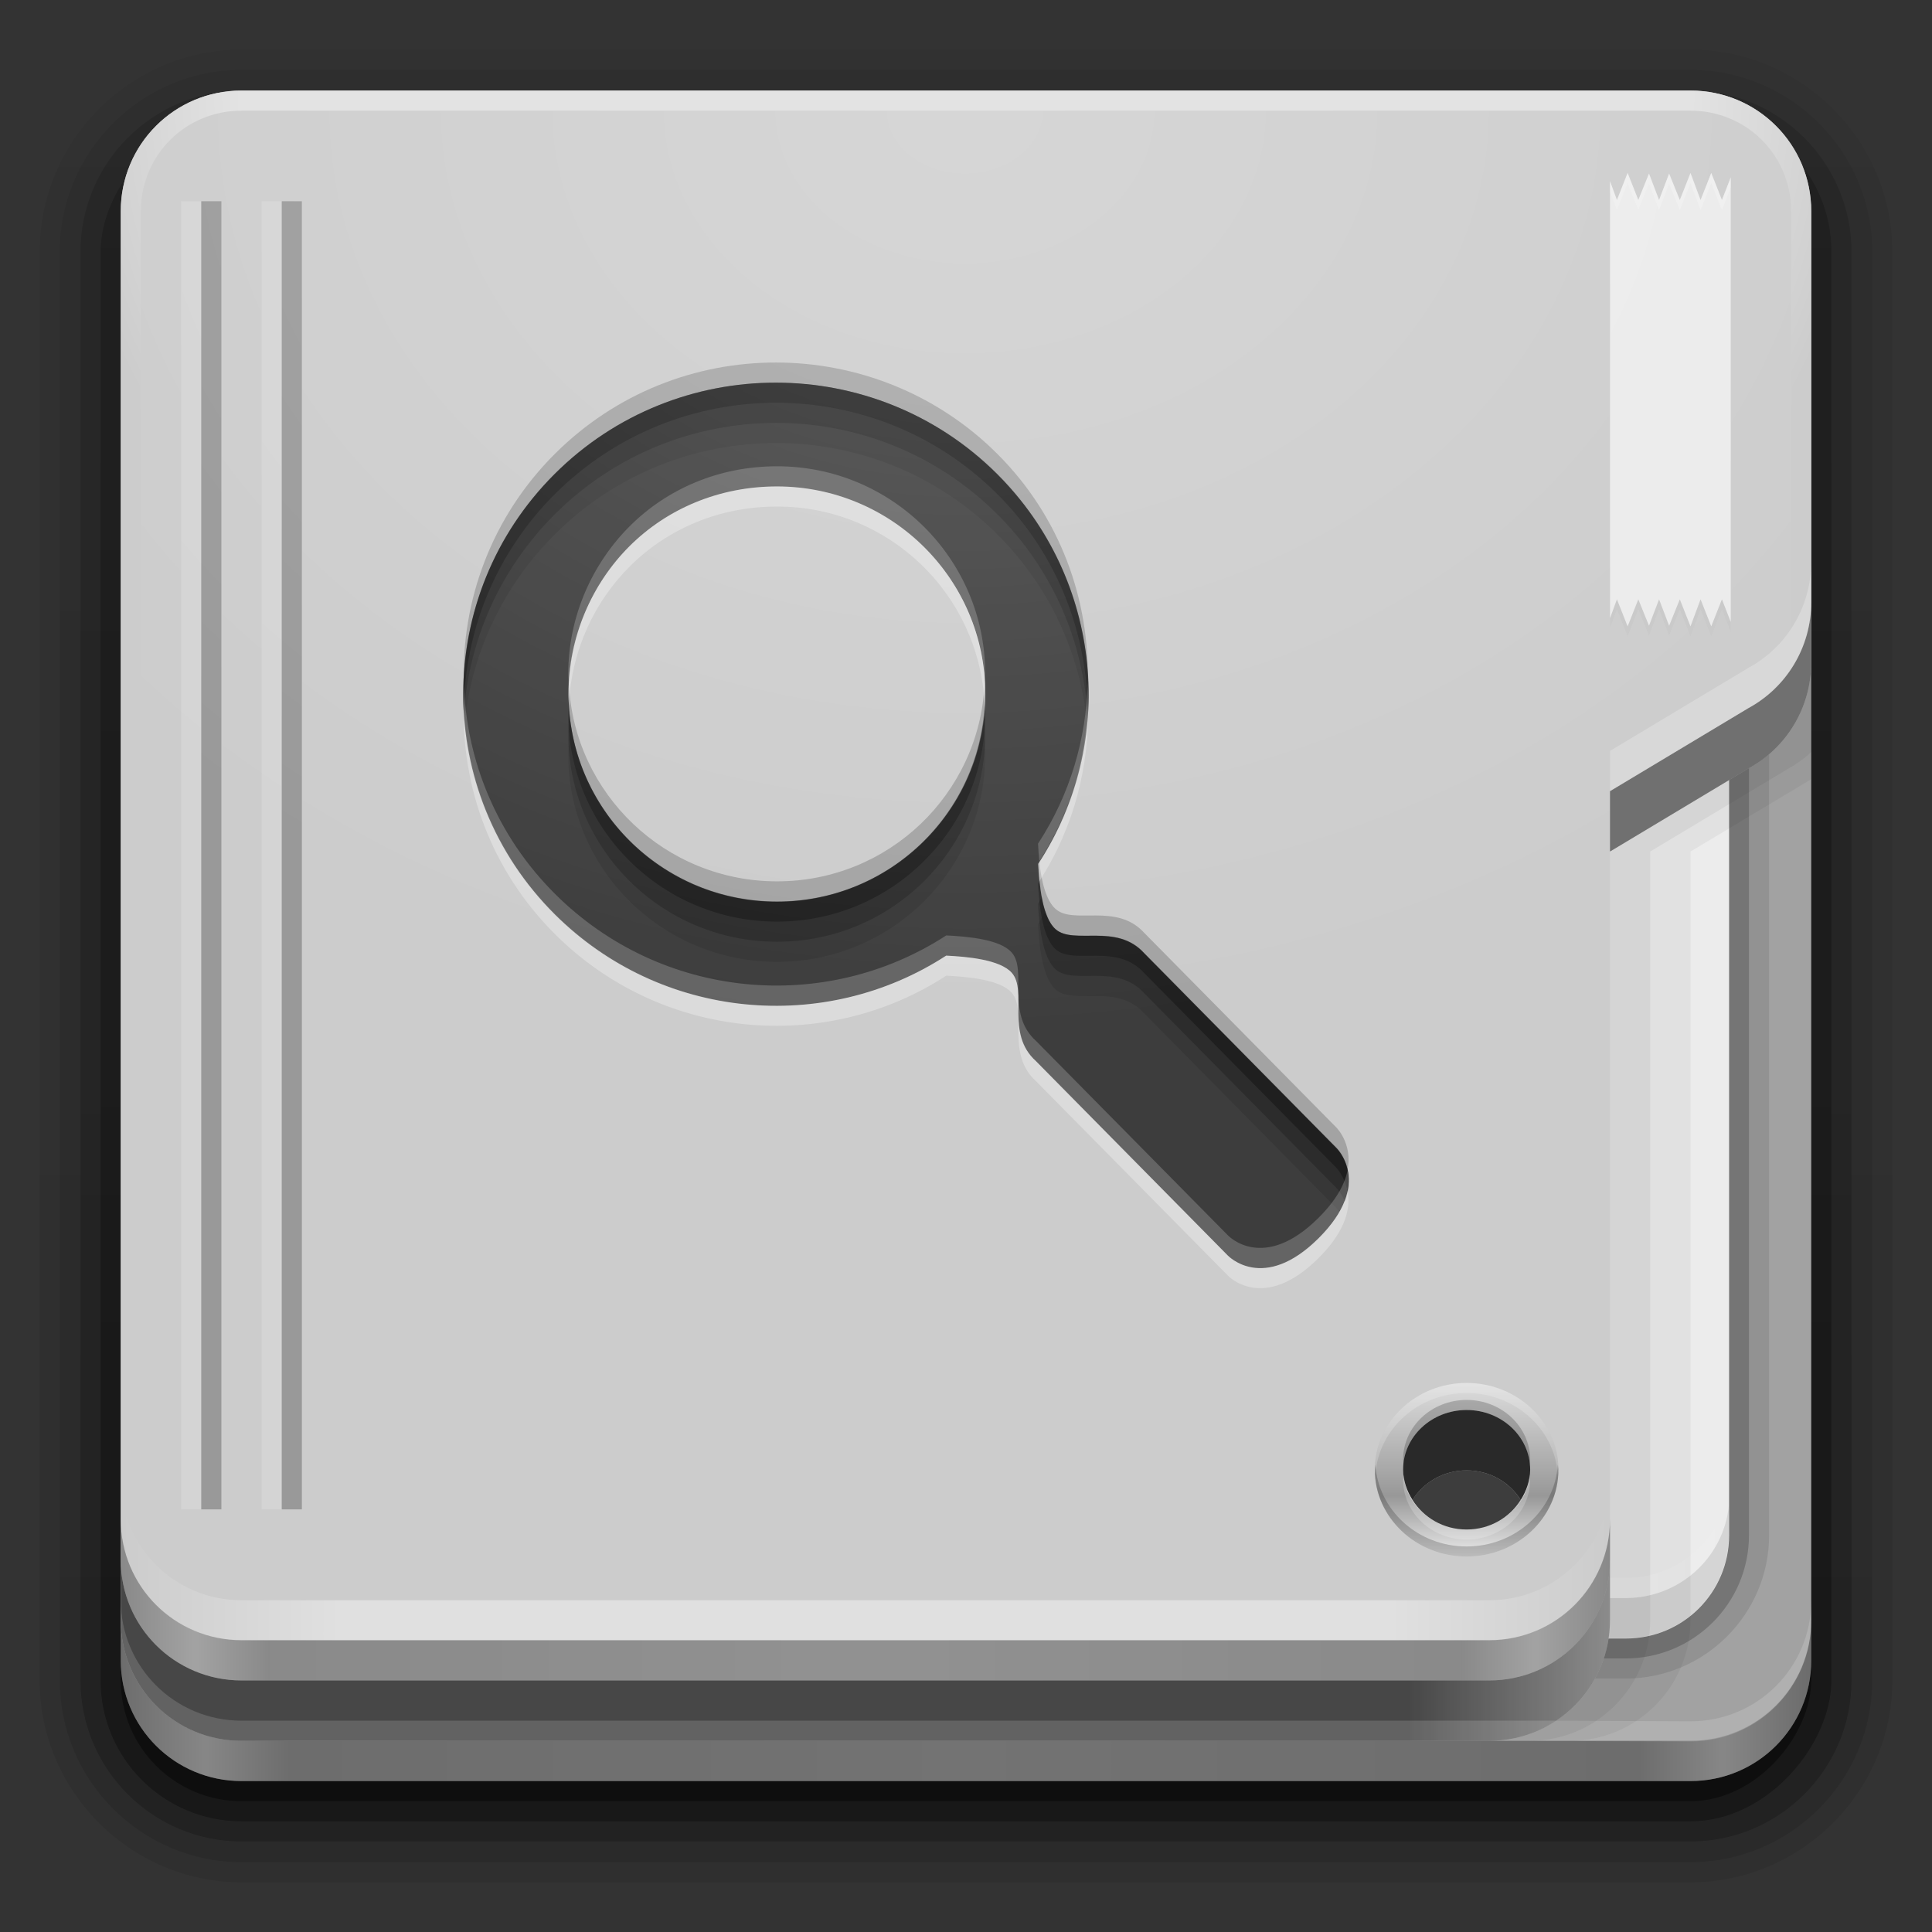 <?xml version="1.0" encoding="UTF-8" standalone="no"?>
<!-- Created with Inkscape (http://www.inkscape.org/) -->

<svg
   xmlns:dc="http://purl.org/dc/elements/1.1/"
   xmlns:cc="http://creativecommons.org/ns#"
   xmlns:rdf="http://www.w3.org/1999/02/22-rdf-syntax-ns#"
   xmlns:svg="http://www.w3.org/2000/svg"
   xmlns="http://www.w3.org/2000/svg"
   xmlns:xlink="http://www.w3.org/1999/xlink"
   xmlns:sodipodi="http://sodipodi.sourceforge.net/DTD/sodipodi-0.dtd"
   xmlns:inkscape="http://www.inkscape.org/namespaces/inkscape"
   version="1.0"
   width="96"
   height="96"
   id="svg2408"
   inkscape:version="0.48.2 r9819"
   sodipodi:docname="folder-saved-search.svg">
  <rect width="100%" height="100%" fill="#333333" stroke="none"/>
  <sodipodi:namedview
     pagecolor="#ffffff"
     bordercolor="#666666"
     borderopacity="1"
     objecttolerance="10"
     gridtolerance="10"
     guidetolerance="10"
     inkscape:pageopacity="0"
     inkscape:pageshadow="2"
     inkscape:window-width="1238"
     inkscape:window-height="734"
     id="namedview70"
     showgrid="false"
     inkscape:zoom="1.0463433"
     inkscape:cx="125.40623"
     inkscape:cy="76.972037"
     inkscape:window-x="20"
     inkscape:window-y="0"
     inkscape:window-maximized="0"
     inkscape:current-layer="svg2408"
     inkscape:object-paths="true"
     inkscape:snap-intersection-paths="true"
     inkscape:object-nodes="true"
     inkscape:snap-smooth-nodes="true"
     inkscape:snap-midpoints="true"
     inkscape:snap-object-midpoints="true"
     inkscape:snap-center="true"
     inkscape:snap-bbox="true"
     inkscape:bbox-paths="true"
     inkscape:bbox-nodes="true"
     inkscape:snap-bbox-edge-midpoints="true"
     inkscape:snap-bbox-midpoints="true"
     showguides="true"
     inkscape:guide-bbox="true"
     inkscape:snap-global="true" />
  <defs
     id="defs2410">
    <linearGradient
       x1="45.448"
       y1="92.54"
       x2="45.448"
       y2="7.017"
       id="ButtonShadow"
       gradientUnits="userSpaceOnUse"
       gradientTransform="scale(1.006,0.994)">
      <stop
         id="stop3750"
         style="stop-color:#000000;stop-opacity:1"
         offset="0" />
      <stop
         id="stop3752"
         style="stop-color:#000000;stop-opacity:0.588"
         offset="1" />
    </linearGradient>
    <filter
       color-interpolation-filters="sRGB"
       id="filter3174">
      <feGaussianBlur
         id="feGaussianBlur3176"
         stdDeviation="1.71" />
    </filter>
    <radialGradient
       inkscape:collect="always"
       xlink:href="#linearGradient3888-8"
       id="radialGradient4264"
       cx="168"
       cy="-3.484"
       fx="168"
       fy="-3.484"
       r="41"
       gradientTransform="matrix(-1.378,0,0,-1.111,399.449,1.63)"
       gradientUnits="userSpaceOnUse" />
    <linearGradient
       inkscape:collect="always"
       id="linearGradient3888-8">
      <stop
         style="stop-color:#ffffff;stop-opacity:1;"
         offset="0"
         id="stop3890-4" />
      <stop
         style="stop-color:#ffffff;stop-opacity:0;"
         offset="1"
         id="stop3892-5" />
    </linearGradient>
    <linearGradient
       inkscape:collect="always"
       xlink:href="#linearGradient4188-0"
       id="linearGradient4259"
       gradientUnits="userSpaceOnUse"
       gradientTransform="translate(20,0)"
       x1="106"
       y1="77.516"
       x2="180"
       y2="77.516" />
    <linearGradient
       id="linearGradient4188-0">
      <stop
         style="stop-color:#ffffff;stop-opacity:0;"
         offset="0"
         id="stop4190-3" />
      <stop
         id="stop4198-6"
         offset="0.15"
         style="stop-color:#ffffff;stop-opacity:1;" />
      <stop
         id="stop4196-1"
         offset="0.85"
         style="stop-color:#ffffff;stop-opacity:1;" />
      <stop
         style="stop-color:#ffffff;stop-opacity:0;"
         offset="1"
         id="stop4192-0" />
    </linearGradient>
    <linearGradient
       inkscape:collect="always"
       xlink:href="#linearGradient3832-6"
       id="linearGradient4251"
       gradientUnits="userSpaceOnUse"
       gradientTransform="translate(220,-0.984)"
       x1="-94"
       y1="82.984"
       x2="-10.188"
       y2="82.984" />
    <linearGradient
       id="linearGradient3832-6">
      <stop
         style="stop-color:#000000;stop-opacity:1;"
         offset="0"
         id="stop3834-3" />
      <stop
         id="stop3842-2"
         offset="0.05"
         style="stop-color:#ffffff;stop-opacity:1;" />
      <stop
         style="stop-color:#000000;stop-opacity:1;"
         offset="0.1"
         id="stop3846-0" />
      <stop
         id="stop3840-6"
         offset="0.5"
         style="stop-color:#000000;stop-opacity:0.498;" />
      <stop
         style="stop-color:#000000;stop-opacity:1;"
         offset="0.9"
         id="stop3844-1" />
      <stop
         id="stop3848-5"
         offset="0.95"
         style="stop-color:#ffffff;stop-opacity:1;" />
      <stop
         style="stop-color:#000000;stop-opacity:1;"
         offset="1"
         id="stop3836-5" />
    </linearGradient>
    <radialGradient
       inkscape:collect="always"
       xlink:href="#linearGradient4091-4"
       id="radialGradient4247"
       gradientUnits="userSpaceOnUse"
       gradientTransform="matrix(-1.072,0,0,-0.875,219.464,-19.126)"
       cx="48"
       cy="-27"
       fx="48"
       fy="-27"
       r="42" />
    <linearGradient
       id="linearGradient4091-4">
      <stop
         style="stop-color:#ffffff;stop-opacity:1;"
         offset="0"
         id="stop4093-7" />
      <stop
         id="stop4099-6"
         offset="0.8"
         style="stop-color:#ffffff;stop-opacity:1;" />
      <stop
         style="stop-color:#ffffff;stop-opacity:0;"
         offset="1"
         id="stop4095-5" />
    </linearGradient>
    <linearGradient
       inkscape:collect="always"
       xlink:href="#linearGradient3832-6"
       id="linearGradient4242"
       gradientUnits="userSpaceOnUse"
       gradientTransform="translate(220,-0.984)"
       x1="-94"
       y1="82.984"
       x2="-20"
       y2="82.984" />
    <linearGradient
       inkscape:collect="always"
       xlink:href="#linearGradient3874-6"
       id="linearGradient4239"
       gradientUnits="userSpaceOnUse"
       x1="70.031"
       y1="82"
       x2="89.474"
       y2="82"
       gradientTransform="translate(120,0)" />
    <linearGradient
       inkscape:collect="always"
       id="linearGradient3874-6">
      <stop
         style="stop-color:#000000;stop-opacity:1;"
         offset="0"
         id="stop3876-9" />
      <stop
         style="stop-color:#000000;stop-opacity:0;"
         offset="1"
         id="stop3878-3" />
    </linearGradient>
    <linearGradient
       inkscape:collect="always"
       xlink:href="#linearGradient4144-8-7"
       id="linearGradient4235"
       gradientUnits="userSpaceOnUse"
       gradientTransform="translate(110,0)"
       x1="72.875"
       y1="68.719"
       x2="72.875"
       y2="77.344" />
    <linearGradient
       id="linearGradient4144-8-7">
      <stop
         style="stop-color:#dddddd;stop-opacity:1;"
         offset="0"
         id="stop4146-4-4" />
      <stop
         id="stop4152-5-5"
         offset="0.65"
         style="stop-color:#989898;stop-opacity:1;" />
      <stop
         style="stop-color:#eaeaea;stop-opacity:1;"
         offset="1"
         id="stop4148-0-2" />
    </linearGradient>
    <linearGradient
       inkscape:collect="always"
       xlink:href="#linearGradient4188-5-4"
       id="linearGradient4863-5"
       gradientUnits="userSpaceOnUse"
       x1="112.094"
       y1="76.609"
       x2="183.906"
       y2="76.609" />
    <linearGradient
       id="linearGradient4188-5-4">
      <stop
         style="stop-color:#ffffff;stop-opacity:0;"
         offset="0"
         id="stop4190-0-7" />
      <stop
         id="stop4198-3-4"
         offset="0.15"
         style="stop-color:#ffffff;stop-opacity:1;" />
      <stop
         id="stop4196-6-4"
         offset="0.85"
         style="stop-color:#ffffff;stop-opacity:1;" />
      <stop
         style="stop-color:#ffffff;stop-opacity:0;"
         offset="1"
         id="stop4192-1-3" />
    </linearGradient>
    <linearGradient
       y2="90.733"
       x2="32.075"
       y1="6.165"
       x1="32.075"
       spreadMethod="pad"
       gradientTransform="matrix(1.005,0,0,-0.995,1.969,93.531)"
       gradientUnits="userSpaceOnUse"
       id="linearGradient3216-0"
       xlink:href="#gradient0-3-7"
       inkscape:collect="always" />
    <linearGradient
       id="gradient0-3-7"
       gradientTransform="scale(1.005,0.995)"
       gradientUnits="userSpaceOnUse"
       x1="32.075"
       y1="6.165"
       x2="32.075"
       y2="90.733"
       spreadMethod="pad">
      <stop
         stop-color="#000000"
         offset="0"
         stop-opacity="1"
         id="stop7-7-8" />
      <stop
         stop-color="#000000"
         offset="1"
         stop-opacity="0.588"
         id="stop9-4-6" />
    </linearGradient>
    <linearGradient
       inkscape:collect="always"
       xlink:href="#gradient1-6-8"
       id="linearGradient3059-7-8"
       gradientUnits="userSpaceOnUse"
       gradientTransform="matrix(1.006,0,0,-0.994,2.969,92.531)"
       spreadMethod="pad"
       x1="32.071"
       y1="6.166"
       x2="32.071"
       y2="90.744" />
    <linearGradient
       id="gradient1-6-8"
       gradientTransform="scale(1.006,0.994)"
       gradientUnits="userSpaceOnUse"
       x1="32.071"
       y1="6.166"
       x2="32.071"
       y2="90.744"
       spreadMethod="pad">
      <stop
         stop-color="#000000"
         offset="0"
         stop-opacity="1"
         id="stop12-5-4" />
      <stop
         stop-color="#000000"
         offset="1"
         stop-opacity="0.588"
         id="stop14-6-3" />
    </linearGradient>
    <linearGradient
       inkscape:collect="always"
       xlink:href="#gradient2-5-4"
       id="linearGradient3056-1-1"
       gradientUnits="userSpaceOnUse"
       gradientTransform="matrix(1.006,0,0,-0.994,4,91.5)"
       spreadMethod="pad"
       x1="32.067"
       y1="6.167"
       x2="32.067"
       y2="90.756" />
    <linearGradient
       id="gradient2-5-4"
       gradientTransform="scale(1.006,0.994)"
       gradientUnits="userSpaceOnUse"
       x1="32.067"
       y1="6.167"
       x2="32.067"
       y2="90.756"
       spreadMethod="pad">
      <stop
         stop-color="#000000"
         offset="0"
         stop-opacity="1"
         id="stop17-5-9" />
      <stop
         stop-color="#000000"
         offset="1"
         stop-opacity="0.588"
         id="stop19-4-2" />
    </linearGradient>
    <linearGradient
       inkscape:collect="always"
       xlink:href="#gradient3-2-6"
       id="linearGradient3053-3-0"
       gradientUnits="userSpaceOnUse"
       gradientTransform="matrix(1.006,0,0,0.994,5,-90.5)"
       spreadMethod="pad"
       x1="32.063"
       y1="6.168"
       x2="32.063"
       y2="90.768" />
    <linearGradient
       id="gradient3-2-6"
       gradientTransform="scale(1.006,0.994)"
       gradientUnits="userSpaceOnUse"
       x1="32.063"
       y1="6.168"
       x2="32.063"
       y2="90.768"
       spreadMethod="pad">
      <stop
         stop-color="#000000"
         offset="0"
         stop-opacity="1"
         id="stop22-0-8" />
      <stop
         stop-color="#000000"
         offset="1"
         stop-opacity="0.588"
         id="stop24-6-9" />
    </linearGradient>
    <linearGradient
       id="gradient4-1-6"
       gradientUnits="userSpaceOnUse"
       x1="32.251"
       y1="6.132"
       x2="32.251"
       y2="90.239"
       spreadMethod="pad">
      <stop
         stop-color="#000000"
         offset="0"
         stop-opacity="1"
         id="stop27-0-6" />
      <stop
         stop-color="#000000"
         offset="1"
         stop-opacity="0.588"
         id="stop29-6-4" />
    </linearGradient>
    <linearGradient
       y2="90.239"
       x2="32.251"
       y1="6.132"
       x1="32.251"
       spreadMethod="pad"
       gradientTransform="translate(6,-89.5)"
       gradientUnits="userSpaceOnUse"
       id="linearGradient3265"
       xlink:href="#gradient4-1-6"
       inkscape:collect="always" />
  </defs>
  <g
     id="layer2"
     style="display:none">
    <rect
       width="86"
       height="85"
       rx="6"
       ry="6"
       x="5"
       y="7"
       id="rect3745"
       style="opacity:0.9;fill:url(#ButtonShadow);fill-opacity:1;fill-rule:nonzero;stroke:none;filter:url(#filter3174)" />
  </g>
  <g
     id="g3943-9">
    <path
       id="path3786-4-5"
       d="m 12,93.531 c -5.511,0 -10.031,-4.52 -10.031,-10.031 l 0,-71 c 0,-5.511 4.52,-10.031 10.031,-10.031 l 72,0 c 5.511,0 10.031,4.52 10.031,10.031 l 0,71 c 0,5.511 -4.52,10.031 -10.031,10.031 z"
       style="opacity:0.08;fill:url(#linearGradient3216-0)"
       inkscape:connector-curvature="0" />
    <path
       id="path3778-5-0"
       d="m 12,92.531 c -4.972,0 -9.031,-4.06 -9.031,-9.031 l 0,-71 c 0,-4.972 4.06,-9.031 9.031,-9.031 l 72,0 c 4.972,0 9.031,4.06 9.031,9.031 l 0,71 c 0,4.972 -4.06,9.031 -9.031,9.031 z"
       style="opacity:0.1;fill:url(#linearGradient3059-7-8)"
       inkscape:connector-curvature="0" />
    <path
       id="path3770-2-4"
       d="m 12,91.5 c -4.409,0 -8,-3.591 -8,-8 l 0,-71 c 0,-4.409 3.591,-8 8,-8 l 72,0 c 4.409,0 8,3.591 8,8 l 0,71 c 0,4.409 -3.591,8 -8,8 z"
       style="opacity:0.2;fill:url(#linearGradient3056-1-1)"
       inkscape:connector-curvature="0" />
    <rect
       id="rect3723-5-8"
       transform="scale(1,-1)"
       width="86"
       height="85"
       rx="7"
       ry="7"
       style="opacity:0.3;fill:url(#linearGradient3053-3-0)"
       x="5"
       y="-90.5" />
    <rect
       id="rect3716-4-7"
       transform="scale(1,-1)"
       width="84"
       height="84"
       rx="6"
       ry="6"
       style="opacity:0.4;fill:url(#linearGradient3265)"
       x="6"
       y="-89.5" />
  </g>
  <path
     style="fill:#a2a2a2;fill-opacity:1;fill-rule:nonzero;stroke:none;display:inline"
     d="m 84,4.5 -72,0 c -3.324,0 -6,2.676 -6,6 l 0,72 c 0,3.324 2.676,6 6,6 l 72,0 c 3.324,0 6,-2.676 6,-6 l 0,-72 C 90,7.176 87.324,4.5 84,4.5 z"
     id="rect2419-1-1"
     inkscape:connector-curvature="0" />
  <g
     id="g4855-7"
     transform="translate(-98,0)">
    <path
       sodipodi:nodetypes="sssssssss"
       inkscape:connector-curvature="0"
       id="path4843-2"
       d="m 117.219,8.594 c -3.921,0 -7.125,3.204 -7.125,7.125 l 0,60.562 c 0,3.921 3.204,7.125 7.125,7.125 l 61.562,0 c 3.921,0 7.125,-3.204 7.125,-7.125 l 0,-60.562 c 0,-3.921 -3.204,-7.125 -7.125,-7.125 z"
       style="font-size:medium;font-style:normal;font-variant:normal;font-weight:normal;font-stretch:normal;text-indent:0;text-align:start;text-decoration:none;line-height:normal;letter-spacing:normal;word-spacing:normal;text-transform:none;direction:ltr;block-progression:tb;writing-mode:lr-tb;text-anchor:start;baseline-shift:baseline;opacity:0.1;color:#000000;fill:#000000;fill-opacity:1;fill-rule:nonzero;stroke:none;stroke-width:2;marker:none;visibility:visible;display:inline;overflow:visible;enable-background:accumulate;font-family:Sans;-inkscape-font-specification:Sans" />
    <path
       style="font-size:medium;font-style:normal;font-variant:normal;font-weight:normal;font-stretch:normal;text-indent:0;text-align:start;text-decoration:none;line-height:normal;letter-spacing:normal;word-spacing:normal;text-transform:none;direction:ltr;block-progression:tb;writing-mode:lr-tb;text-anchor:start;baseline-shift:baseline;opacity:0.2;color:#000000;fill:#000000;fill-opacity:1;fill-rule:nonzero;stroke:none;stroke-width:2;marker:none;visibility:visible;display:inline;overflow:visible;enable-background:accumulate;font-family:Sans;-inkscape-font-specification:Sans"
       d="m 117.219,8.594 c -3.379,0 -6.125,2.746 -6.125,6.125 l 0,61.562 c 0,3.379 2.746,6.125 6.125,6.125 l 61.562,0 c 3.379,0 6.125,-2.746 6.125,-6.125 l 0,-61.562 c 0,-3.379 -2.746,-6.125 -6.125,-6.125 z"
       id="path4849-7"
       inkscape:connector-curvature="0"
       sodipodi:nodetypes="sssssssss" />
    <path
       style="fill:#ececec;fill-opacity:1;fill-rule:nonzero;stroke:none;display:inline"
       d="m 178.787,9.582 -61.574,0 c -2.843,0 -5.131,2.288 -5.131,5.131 l 0,61.574 c 0,2.843 2.288,5.131 5.131,5.131 l 61.574,0 c 2.843,0 5.131,-2.288 5.131,-5.131 l 0,-61.574 c 0,-2.843 -2.288,-5.131 -5.131,-5.131 z"
       id="path4710-2"
       inkscape:connector-curvature="0" />
    <path
       inkscape:connector-curvature="0"
       id="path4810-2"
       d="m 112.094,74.812 0,1.469 c 0,2.843 2.282,5.125 5.125,5.125 l 61.562,0 c 2.843,0 5.125,-2.282 5.125,-5.125 l 0,-1.469 c -0.262,2.594 -2.46,4.594 -5.125,4.594 l -61.562,0 c -2.665,0 -4.863,-2 -5.125,-4.594 z"
       style="opacity:0.1;fill:#000000;fill-opacity:1;fill-rule:nonzero;stroke:none;display:inline" />
    <path
       inkscape:connector-curvature="0"
       id="path4815-6"
       d="m 112.094,73.812 0,1 c 0.262,2.594 2.46,4.594 5.125,4.594 l 61.562,0 c 2.665,0 4.863,-2 5.125,-4.594 l 0,-1 c -0.262,2.594 -2.46,4.594 -5.125,4.594 l -61.562,0 c -2.665,0 -4.863,-2 -5.125,-4.594 z"
       style="opacity:0.4;fill:url(#linearGradient4863-5);fill-opacity:1;fill-rule:nonzero;stroke:none;display:inline" />
    <path
       inkscape:connector-curvature="0"
       id="path4820-1"
       d="m 116.688,9.594 c -2.594,0.262 -4.594,2.46 -4.594,5.125 l 0,0.469 c 0.262,-2.594 2.46,-4.594 5.125,-4.594 l 61.562,0 c 2.665,0 4.863,2 5.125,4.594 l 0,-0.469 c 0,-2.843 -2.282,-5.125 -5.125,-5.125 l -61.562,0 c -0.178,0 -0.358,-0.017 -0.531,0 z"
       style="opacity:0.5;fill:#ffffff;fill-opacity:1;fill-rule:nonzero;stroke:none;display:inline" />
  </g>
  <path
     style="fill:#cccccc;fill-opacity:1;fill-rule:nonzero;stroke:none;display:inline"
     d="m 12,4.5 c -3.324,0 -6,2.676 -6,6 l 0,70 c 0,3.324 2.676,6 6,6 l 62,0 c 3.324,0 6,-2.676 6,-6 l 0,-38.188 6.875,-4.125 C 88.746,37.174 90,35.191 90,32.906 L 90,10.5 c 0,-3.324 -2.676,-6 -6,-6 z"
     id="path3262-0"
     inkscape:connector-curvature="0"
     sodipodi:nodetypes="ssssssccssss" />
  <g
     id="g4221"
     transform="translate(-110,0)">
    <rect
       y="10"
       x="119"
       height="65"
       width="1"
       id="rect4494-6"
       style="opacity:0.15;color:#000000;fill:#ffffff;fill-opacity:1;fill-rule:nonzero;stroke:none;stroke-width:5;marker:none;visibility:visible;display:inline;overflow:visible;enable-background:accumulate" />
    <rect
       style="opacity:0.25;color:#000000;fill:#000000;fill-opacity:1;fill-rule:nonzero;stroke:none;stroke-width:5;marker:none;visibility:visible;display:inline;overflow:visible;enable-background:accumulate"
       id="rect4496-1"
       width="1"
       height="65"
       x="120"
       y="10" />
    <rect
       style="opacity:0.15;color:#000000;fill:#ffffff;fill-opacity:1;fill-rule:nonzero;stroke:none;stroke-width:5;marker:none;visibility:visible;display:inline;overflow:visible;enable-background:accumulate"
       id="rect4498-5"
       width="1"
       height="65"
       x="123"
       y="10" />
    <rect
       y="10"
       x="124"
       height="65"
       width="1"
       id="rect4500-9"
       style="opacity:0.25;color:#000000;fill:#000000;fill-opacity:1;fill-rule:nonzero;stroke:none;stroke-width:5;marker:none;visibility:visible;display:inline;overflow:visible;enable-background:accumulate" />
    <path
       id="path4130-4"
       d="m 182.875,68.719 c -2.512,0 -4.562,1.939 -4.562,4.312 0,2.374 2.051,4.312 4.562,4.312 2.512,0 4.562,-1.939 4.562,-4.312 0,-2.374 -2.051,-4.312 -4.562,-4.312 z m 0,1.344 c 1.737,0 3.156,1.327 3.156,2.969 0,1.642 -1.419,2.969 -3.156,2.969 -1.737,0 -3.156,-1.327 -3.156,-2.969 0,-1.642 1.419,-2.969 3.156,-2.969 z"
       style="color:#000000;fill:url(#linearGradient4235);fill-opacity:1;fill-rule:nonzero;stroke:none;stroke-width:5;marker:none;visibility:visible;display:inline;overflow:visible;enable-background:accumulate"
       inkscape:connector-curvature="0" />
    <path
       id="path4132-9"
       d="m 182.875,70.062 c -1.737,0 -3.156,1.327 -3.156,2.969 0,0.552 0.191,1.057 0.469,1.5 0.548,-0.874 1.535,-1.469 2.688,-1.469 1.153,0 2.14,0.595 2.688,1.469 0.278,-0.443 0.469,-0.948 0.469,-1.5 0,-1.642 -1.419,-2.969 -3.156,-2.969 z"
       style="opacity:0.8;color:#000000;fill:#000000;fill-opacity:1;fill-rule:nonzero;stroke:none;stroke-width:5;marker:none;visibility:visible;display:inline;overflow:visible;enable-background:accumulate"
       inkscape:connector-curvature="0" />
    <path
       inkscape:connector-curvature="0"
       id="path4154-0"
       d="m 182.875,68.719 c -2.512,0 -4.562,1.939 -4.562,4.312 0,0.085 0.026,0.166 0.031,0.25 0.14,-2.257 2.109,-4.062 4.531,-4.062 2.422,0 4.392,1.806 4.531,4.062 0.005,-0.084 0.031,-0.165 0.031,-0.25 0,-2.374 -2.051,-4.312 -4.562,-4.312 z m -3.125,4.562 c -0.008,0.085 -0.031,0.163 -0.031,0.25 0,1.642 1.419,2.969 3.156,2.969 1.737,0 3.156,-1.327 3.156,-2.969 0,-0.087 -0.024,-0.165 -0.031,-0.25 C 185.861,74.802 184.521,76 182.875,76 c -1.646,0 -2.986,-1.198 -3.125,-2.719 z"
       style="opacity:0.2;color:#000000;fill:#ffffff;fill-opacity:1;fill-rule:nonzero;stroke:none;stroke-width:5;marker:none;visibility:visible;display:inline;overflow:visible;enable-background:accumulate" />
    <path
       inkscape:connector-curvature="0"
       id="path4170-9"
       d="m 182.875,73.062 c -1.153,0 -2.14,0.595 -2.688,1.469 0.548,0.874 1.535,1.469 2.688,1.469 1.153,0 2.14,-0.595 2.688,-1.469 -0.548,-0.874 -1.535,-1.469 -2.688,-1.469 z"
       style="opacity:0.7;color:#000000;fill:#000000;fill-opacity:1;fill-rule:nonzero;stroke:none;stroke-width:5;marker:none;visibility:visible;display:inline;overflow:visible;enable-background:accumulate" />
    <path
       inkscape:connector-curvature="0"
       id="path4175-1"
       d="m 182.875,69.562 c -1.737,0 -3.156,1.327 -3.156,2.969 0,0.087 0.024,0.165 0.031,0.25 0.139,-1.521 1.479,-2.719 3.125,-2.719 1.646,0 2.986,1.198 3.125,2.719 0.008,-0.085 0.031,-0.163 0.031,-0.25 0,-1.642 -1.419,-2.969 -3.156,-2.969 z m -4.531,3.219 c -0.005,0.084 -0.031,0.165 -0.031,0.25 0,2.374 2.051,4.312 4.562,4.312 2.512,0 4.562,-1.939 4.562,-4.312 0,-0.085 -0.026,-0.166 -0.031,-0.25 -0.14,2.257 -2.109,4.062 -4.531,4.062 -2.422,0 -4.392,-1.806 -4.531,-4.062 z"
       style="opacity:0.2;color:#000000;fill:#000000;fill-opacity:1;fill-rule:nonzero;stroke:none;stroke-width:5;marker:none;visibility:visible;display:inline;overflow:visible;enable-background:accumulate" />
    <path
       id="path3825-7"
       d="M 190.875,8.594 190.344,9.938 190,9 l 0,22.219 0.344,-0.938 0.531,1.344 0.531,-1.344 0.531,1.312 0.5,-1.312 0.5,1.312 0.531,-1.312 L 194,31.625 l 0.5,-1.344 0.531,1.344 0.531,-1.344 0.438,1.125 0,-22.594 -0.438,1.125 L 195.031,8.594 194.5,9.938 194,8.594 193.469,9.938 192.938,8.625 l -0.5,1.312 -0.5,-1.312 -0.531,1.312 -0.531,-1.344 z"
       style="opacity:0.6;fill:#ffffff;fill-opacity:1;fill-rule:nonzero;stroke:none;display:inline"
       inkscape:connector-curvature="0" />
    <path
       inkscape:connector-curvature="0"
       id="path4207-7"
       d="M 190.875,8.594 190.344,9.938 190,9 l 0,0.5 0.344,0.938 0.531,-1.344 0.531,1.344 0.531,-1.312 0.5,1.312 0.5,-1.312 0.531,1.312 L 194,9.094 l 0.5,1.344 0.531,-1.344 0.531,1.344 0.438,-1.125 0,-0.5 -0.438,1.125 L 195.031,8.594 194.5,9.938 194,8.594 193.469,9.938 192.938,8.625 l -0.5,1.312 -0.5,-1.312 -0.531,1.312 -0.531,-1.344 z"
       style="opacity:0.2;fill:#ffffff;fill-opacity:1;fill-rule:nonzero;stroke:none;display:inline" />
    <path
       inkscape:connector-curvature="0"
       id="path4212-1"
       d="M 190.344,29.781 190,30.719 l 0,0.5 0.344,-0.938 0.531,1.344 0.531,-1.344 0.531,1.312 0.5,-1.312 0.5,1.312 0.531,-1.312 L 194,31.625 l 0.5,-1.344 0.531,1.344 0.531,-1.344 0.438,1.125 0,-0.5 -0.438,-1.125 L 195.031,31.125 194.5,29.781 194,31.125 l -0.531,-1.344 -0.531,1.312 -0.5,-1.312 -0.5,1.312 -0.531,-1.312 -0.531,1.344 -0.531,-1.344 z"
       style="opacity:0.15;fill:#000000;fill-opacity:1;fill-rule:nonzero;stroke:none;display:inline" />
  </g>
  <g
     id="g3339"
     transform="translate(80,0)">
    <path
       d="m -52.436,23.544 c -6.063,6.041 -6.063,15.847 0,21.888 5.286,5.266 13.429,5.968 19.451,2.052 1.024,0.051 2.674,0.192 3.261,0.855 0.799,0.903 -0.33,3.013 1.201,4.389 l 9.526,9.652 c 0,0 1.767,1.887 4.52,-0.855 2.752,-2.742 0.858,-4.503 0.858,-4.503 l -9.526,-9.652 c -1.381,-1.526 -3.499,-0.401 -4.405,-1.197 -0.665,-0.584 -0.807,-2.229 -0.858,-3.249 3.93,-6 3.226,-14.113 -2.06,-19.38 -6.063,-6.041 -15.905,-6.041 -21.968,0 z m 3.719,3.591 c 1.874,-1.868 4.465,-2.964 7.323,-2.964 5.716,0 10.355,4.621 10.355,10.317 0,5.696 -4.638,10.317 -10.355,10.317 -5.716,2e-6 -10.355,-4.621 -10.355,-10.317 0,-2.848 1.158,-5.485 3.032,-7.353 z"
       inkscape:connector-curvature="0"
       id="Symbol"
       style="opacity:0.7;fill:#000000;fill-opacity:1;stroke:none;display:inline" />
    <path
       inkscape:connector-curvature="0"
       id="path3987"
       d="m -41.452,19.013 c -3.976,0 -7.937,1.511 -10.969,4.531 -3.411,3.398 -4.926,7.997 -4.5,12.438 0.337,-3.443 1.855,-6.802 4.5,-9.438 6.063,-6.041 15.906,-6.041 21.969,0 2.635,2.625 4.117,5.949 4.469,9.375 0.406,-4.423 -1.069,-8.987 -4.469,-12.375 -3.032,-3.021 -7.024,-4.531 -11,-4.531 z m -10.188,16.969 c -0.071,0.49 -0.125,0.993 -0.125,1.5 0,5.696 4.659,10.313 10.375,10.312 5.716,0 10.344,-4.617 10.344,-10.312 0,-0.511 -0.053,-1.008 -0.125,-1.5 -0.726,4.989 -5.011,8.812 -10.219,8.812 -5.208,2e-6 -9.524,-3.824 -10.25,-8.812 z m 23.594,9.281 c -0.127,0.216 -0.237,0.446 -0.375,0.656 0.051,1.02 0.21,2.666 0.875,3.25 0.906,0.796 3.025,-0.339 4.406,1.188 l 9.531,9.656 c 0,0 0.091,0.108 0.156,0.188 1.122,-1.976 -0.156,-3.188 -0.156,-3.188 l -9.531,-9.656 c -1.381,-1.526 -3.5,-0.392 -4.406,-1.188 -0.226,-0.198 -0.378,-0.529 -0.5,-0.906 z"
       style="opacity:0.1;fill:#000000;fill-opacity:1;stroke:none;display:inline" />
    <path
       inkscape:connector-curvature="0"
       id="path3996"
       d="m -41.452,19.013 c -3.976,0 -7.937,1.511 -10.969,4.531 -3.284,3.272 -4.805,7.653 -4.531,11.938 0.236,-3.618 1.758,-7.174 4.531,-9.938 6.063,-6.041 15.906,-6.041 21.969,0 2.792,2.782 4.273,6.36 4.5,10 0.289,-4.305 -1.196,-8.708 -4.5,-12 -3.032,-3.021 -7.024,-4.531 -11,-4.531 z m -10.25,16.531 c -0.028,0.308 -0.062,0.623 -0.062,0.938 0,5.696 4.659,10.313 10.375,10.312 5.716,0 10.344,-4.617 10.344,-10.312 0,-0.314 -0.035,-0.63 -0.062,-0.938 -0.531,5.201 -4.922,9.25 -10.281,9.25 -5.359,2e-6 -9.782,-4.049 -10.312,-9.25 z m 23.469,9.031 c -0.068,0.11 -0.116,0.235 -0.188,0.344 0.051,1.02 0.21,2.666 0.875,3.25 0.906,0.796 3.025,-0.339 4.406,1.188 l 9.531,9.656 c 0,0 0.251,0.252 0.438,0.688 0.649,-1.667 -0.438,-2.688 -0.438,-2.688 l -9.531,-9.656 c -1.381,-1.526 -3.5,-0.392 -4.406,-1.188 -0.356,-0.313 -0.565,-0.932 -0.688,-1.594 z"
       style="opacity:0.2;fill:#000000;fill-opacity:1;stroke:none;display:inline" />
    <path
       inkscape:connector-curvature="0"
       id="path4005"
       d="m -41.452,19.013 c -3.976,0 -7.937,1.511 -10.969,4.531 -3.158,3.146 -4.663,7.312 -4.531,11.438 0.124,-3.791 1.629,-7.546 4.531,-10.438 6.063,-6.041 15.906,-6.041 21.969,0 2.887,2.876 4.355,6.609 4.5,10.375 0.107,-4.101 -1.357,-8.244 -4.5,-11.375 -3.032,-3.021 -7.024,-4.531 -11,-4.531 z m -10.281,15.969 c -0.008,0.166 -0.031,0.332 -0.031,0.5 0,5.696 4.659,10.313 10.375,10.312 5.716,0 10.344,-4.617 10.344,-10.312 0,-0.168 -0.023,-0.334 -0.031,-0.5 -0.262,5.464 -4.764,9.812 -10.312,9.812 -5.548,2e-6 -10.082,-4.349 -10.344,-9.812 z m 23.375,8.812 c -0.025,0.039 -0.037,0.086 -0.062,0.125 0.051,1.02 0.21,2.666 0.875,3.25 0.906,0.796 3.025,-0.339 4.406,1.188 l 9.531,9.656 c 0,0 0.416,0.421 0.562,1.156 0.275,-1.355 -0.562,-2.156 -0.562,-2.156 l -9.531,-9.656 c -1.381,-1.526 -3.5,-0.392 -4.406,-1.188 -0.499,-0.438 -0.72,-1.455 -0.812,-2.375 z"
       style="opacity:0.3;fill:#000000;fill-opacity:1;stroke:none;display:inline" />
    <path
       style="opacity:0.2;fill:#000000;fill-opacity:1;stroke:none;display:inline"
       d="m -41.452,18.013 c -3.976,0 -7.937,1.511 -10.969,4.531 -3.158,3.146 -4.663,7.312 -4.531,11.438 0.124,-3.791 1.629,-7.546 4.531,-10.438 6.063,-6.041 15.906,-6.041 21.969,0 2.887,2.876 4.355,6.609 4.5,10.375 0.107,-4.101 -1.357,-8.244 -4.5,-11.375 -3.032,-3.021 -7.024,-4.531 -11,-4.531 z m -10.281,15.969 c -0.008,0.166 -0.031,0.332 -0.031,0.5 0,5.696 4.659,10.313 10.375,10.312 5.716,0 10.344,-4.617 10.344,-10.312 0,-0.168 -0.023,-0.334 -0.031,-0.5 -0.262,5.464 -4.764,9.812 -10.312,9.812 -5.548,2e-6 -10.082,-4.349 -10.344,-9.812 z m 23.375,8.812 c -0.025,0.039 -0.037,0.086 -0.062,0.125 0.051,1.02 0.21,2.666 0.875,3.25 0.906,0.796 3.025,-0.339 4.406,1.188 l 9.531,9.656 c 0,0 0.416,0.421 0.562,1.156 0.275,-1.355 -0.562,-2.156 -0.562,-2.156 l -9.531,-9.656 c -1.381,-1.526 -3.5,-0.392 -4.406,-1.188 -0.499,-0.438 -0.72,-1.455 -0.812,-2.375 z"
       id="path4014"
       inkscape:connector-curvature="0" />
    <path
       inkscape:connector-curvature="0"
       id="path4016"
       d="m -41.389,23.169 c -2.858,0 -5.438,1.101 -7.312,2.969 -1.874,1.868 -3.062,4.496 -3.062,7.344 0,0.168 0.023,0.334 0.031,0.5 0.127,-2.655 1.267,-5.086 3.031,-6.844 1.874,-1.868 4.454,-2.969 7.312,-2.969 5.548,0 10.051,4.349 10.312,9.812 0.008,-0.166 0.031,-0.332 0.031,-0.5 0,-5.696 -4.627,-10.312 -10.344,-10.312 z m 15.438,10.75 c -0.073,2.797 -0.875,5.567 -2.469,8 0.013,0.255 0.032,0.568 0.062,0.875 1.732,-2.697 2.525,-5.789 2.406,-8.875 z m -31,0.062 c -0.135,4.129 1.371,8.288 4.531,11.438 5.286,5.266 13.415,5.978 19.438,2.062 1.024,0.051 2.663,0.181 3.25,0.844 0.799,0.903 -0.313,3.03 1.219,4.406 l 9.531,9.656 c 0,0 1.748,1.867 4.5,-0.875 1.421,-1.416 1.594,-2.558 1.438,-3.344 -0.134,0.66 -0.536,1.445 -1.438,2.344 -2.752,2.742 -4.5,0.875 -4.5,0.875 l -9.531,-9.656 c -1.532,-1.376 -0.42,-3.504 -1.219,-4.406 -0.587,-0.663 -2.226,-0.793 -3.25,-0.844 -6.022,3.916 -14.152,3.204 -19.438,-2.062 -2.905,-2.895 -4.41,-6.643 -4.531,-10.438 z"
       style="opacity:0.2;fill:#ffffff;fill-opacity:1;stroke:none;display:inline" />
    <path
       inkscape:connector-curvature="0"
       style="opacity:0.3;fill:#ffffff;fill-opacity:1;stroke:none;display:inline"
       d="m -41.389,24.169 c -2.858,0 -5.438,1.101 -7.312,2.969 -1.874,1.868 -3.062,4.496 -3.062,7.344 0,0.168 0.023,0.334 0.031,0.5 0.127,-2.655 1.267,-5.086 3.031,-6.844 1.874,-1.868 4.454,-2.969 7.312,-2.969 5.548,0 10.051,4.349 10.312,9.812 0.008,-0.166 0.031,-0.332 0.031,-0.5 0,-5.696 -4.627,-10.312 -10.344,-10.312 z m 15.438,10.75 c -0.073,2.797 -0.875,5.567 -2.469,8 0.013,0.255 0.032,0.568 0.062,0.875 1.732,-2.697 2.525,-5.789 2.406,-8.875 z m -31,0.062 c -0.135,4.129 1.371,8.288 4.531,11.438 5.286,5.266 13.415,5.978 19.438,2.062 1.024,0.051 2.663,0.181 3.25,0.844 0.799,0.903 -0.313,3.03 1.219,4.406 l 9.531,9.656 c 0,0 1.748,1.867 4.5,-0.875 1.421,-1.416 1.594,-2.558 1.438,-3.344 -0.134,0.66 -0.536,1.445 -1.438,2.344 -2.752,2.742 -4.5,0.875 -4.5,0.875 l -9.531,-9.656 c -1.532,-1.376 -0.42,-3.504 -1.219,-4.406 -0.587,-0.663 -2.226,-0.793 -3.25,-0.844 -6.022,3.916 -14.152,3.204 -19.438,-2.062 -2.905,-2.895 -4.41,-6.643 -4.531,-10.438 z"
       id="path4025" />
  </g>
  <g
     id="g4266"
     transform="translate(-120,0)">
    <path
       inkscape:connector-curvature="0"
       id="path3157-1"
       d="m 132,5.5 c -2.787,0 -5,2.213 -5,5 l 0,56.312 c 1.071,1.629 2.897,2.719 5,2.719 l 68,0 0,-25.219 0,-5 0,-2 6.875,-4.125 c 0.869,-0.471 1.586,-1.147 2.125,-1.969 L 209,10.5 c 0,-2.787 -2.213,-5 -5,-5 l -72,0 z m 77,32.719 c -0.135,0.205 -0.281,0.407 -0.438,0.594 0.161,-0.189 0.301,-0.385 0.438,-0.594 z"
       style="opacity:0.2;fill:url(#radialGradient4264);fill-opacity:1;fill-rule:nonzero;stroke:none;display:inline" />
    <path
       style="opacity:0.4;fill:url(#linearGradient4259);fill-opacity:1;fill-rule:nonzero;stroke:none"
       d="m 126,73.516 0,2 c 0,3.324 2.676,6 6,6 l 62,0 c 3.324,0 6,-2.676 6,-6 l 0,-2 c 0,3.324 -2.676,6 -6,6 l -62,0 c -3.324,0 -6,-2.676 -6,-6 z"
       id="path3163-5"
       inkscape:connector-curvature="0"
       sodipodi:nodetypes="csssscssc" />
    <path
       id="path3167-9"
       d="m 210,29.906 c 0,2.285 -1.254,4.268 -3.125,5.281 l -6.875,4.125 0,3 6.875,-4.125 C 208.746,37.174 210,35.191 210,32.906 l 0,-3 z"
       style="opacity:0.45;fill:#000000;fill-opacity:1;fill-rule:nonzero;stroke:none;display:inline"
       inkscape:connector-curvature="0" />
    <path
       inkscape:connector-curvature="0"
       id="path3169-7"
       d="m 210,27.906 c 0,2.285 -1.254,4.268 -3.125,5.281 l -6.875,4.125 0,2 6.875,-4.125 C 208.746,34.174 210,32.191 210,29.906 l 0,-2 z"
       style="opacity:0.2;fill:#ffffff;fill-opacity:1;fill-rule:nonzero;stroke:none;display:inline" />
    <path
       style="opacity:0.05;fill:#ffffff;fill-opacity:1;fill-rule:nonzero;stroke:none;display:inline"
       d="m 210,27.906 c 0,2.285 -1.254,4.268 -3.125,5.281 l -6.875,4.125 0,2 6.875,-4.125 C 208.746,34.174 210,32.191 210,29.906 l 0,-2 z"
       id="path3171-7"
       inkscape:connector-curvature="0" />
    <path
       inkscape:connector-curvature="0"
       id="path3198-6"
       d="m 126,75.5 0,2 c 0,3.324 2.676,6 6,6 l 62,0 c 3.324,0 6,-2.676 6,-6 l 0,-2 c 0,3.324 -2.676,6 -6,6 l -62,0 c -3.324,0 -6,-2.676 -6,-6 z"
       style="opacity:0.25;fill:#000000;fill-opacity:1;fill-rule:nonzero;stroke:none" />
    <path
       sodipodi:nodetypes="csssscssc"
       inkscape:connector-curvature="0"
       id="path3225-7"
       d="m 126,80.5 0,2 c 0,3.324 2.676,6 6,6 l 72,0 c 3.324,0 6,-2.676 6,-6 l 0,-2 c 0,3.324 -2.676,6 -6,6 l -72,0 c -3.324,0 -6,-2.676 -6,-6 z"
       style="opacity:0.25;fill:#000000;fill-opacity:1;fill-rule:nonzero;stroke:none" />
    <path
       sodipodi:nodetypes="csssscssc"
       inkscape:connector-curvature="0"
       id="path3227-3"
       d="m 126,80.5 0,2 c 0,3.324 2.676,6 6,6 l 72,0 c 3.324,0 6,-2.676 6,-6 l 0,-2 c 0,3.324 -2.676,6 -6,6 l -72,0 c -3.324,0 -6,-2.676 -6,-6 z"
       style="opacity:0.1;fill:url(#linearGradient4251);fill-opacity:1;fill-rule:nonzero;stroke:none" />
    <path
       id="path4116-6"
       d="m 210,79.531 c 0,3.324 -2.676,6 -6,6 L 197.281,85.5 c -0.942,0.62 -2.064,1 -3.281,1 l 10,0.031 c 3.324,0 6,-2.676 6,-6 l 0,-1 z"
       style="opacity:0.15;fill:#ffffff;fill-opacity:1;fill-rule:nonzero;stroke:none"
       inkscape:connector-curvature="0" />
    <path
       inkscape:connector-curvature="0"
       id="path3316-5"
       d="m 132,4.5 c -3.324,0 -6,2.676 -6,6 l 0,15 1,0 0,-15 c 0,-2.787 2.213,-5 5,-5 l 72,0 c 2.787,0 5,2.213 5,5 l 0,15 1,0 0,-15 c 0,-3.324 -2.676,-6 -6,-6 l -72,0 z"
       style="opacity:0.45;fill:url(#radialGradient4247);fill-opacity:1;fill-rule:nonzero;stroke:none;display:inline" />
    <path
       inkscape:connector-curvature="0"
       id="path4105-6"
       d="m 210,32.906 c 0,2.285 -1.254,4.268 -3.125,5.281 L 200,42.312 200,80.5 c 0,3.324 -2.676,6 -6,6 l 2,0 c 3.324,0 6,-2.676 6,-6 l 0,-38.188 6.875,-4.125 c 0.409,-0.222 0.781,-0.505 1.125,-0.812 l 0,-4.469 z"
       style="opacity:0.1;fill:#000000;fill-opacity:1;fill-rule:nonzero;stroke:none;display:inline" />
    <path
       inkscape:connector-curvature="0"
       id="path4117-3"
       d="m 210,37.375 c -0.344,0.307 -0.716,0.591 -1.125,0.812 L 202,42.312 202,80.5 c 0,3.324 -2.676,6 -6,6 l 2,0 c 3.324,0 6,-2.676 6,-6 l 0,-38.188 6,-3.594 0,-1.344 z"
       style="opacity:0.05;fill:#000000;fill-opacity:1;fill-rule:nonzero;stroke:none;display:inline" />
    <path
       inkscape:connector-curvature="0"
       id="path3076-9"
       d="m 126,75.5 0,2 c 0,3.324 2.676,6 6,6 l 62,0 c 3.324,0 6,-2.676 6,-6 l 0,-2 c 0,3.324 -2.676,6 -6,6 l -62,0 c -3.324,0 -6,-2.676 -6,-6 z"
       style="opacity:0.1;fill:url(#linearGradient4242);fill-opacity:1;fill-rule:nonzero;stroke:none" />
    <path
       inkscape:connector-curvature="0"
       id="path3089-4"
       d="m 126,77.5 0,1 0,1 0,1 c 0,3.324 2.676,6 6,6 l 62,0 c 3.324,0 6,-2.676 6,-6 l 0,-1 0,-1 0,-1 c 0,3.324 -2.676,6 -6,6 l -62,0 c -3.324,0 -6,-2.676 -6,-6 z"
       style="opacity:0.65;fill:url(#linearGradient4239);fill-opacity:1;fill-rule:nonzero;stroke:none" />
    <path
       inkscape:connector-curvature="0"
       id="path4122-8"
       d="m 126,79.5 0,1 c 0,3.324 2.676,6 6,6 l 62,0 c 1.231,0 2.362,-0.369 3.312,-1 L 132,85.5 c -3.324,0 -6,-2.676 -6,-6 z"
       style="opacity:0.15;fill:#ffffff;fill-opacity:1;fill-rule:nonzero;stroke:none" />
  </g>
</svg>
